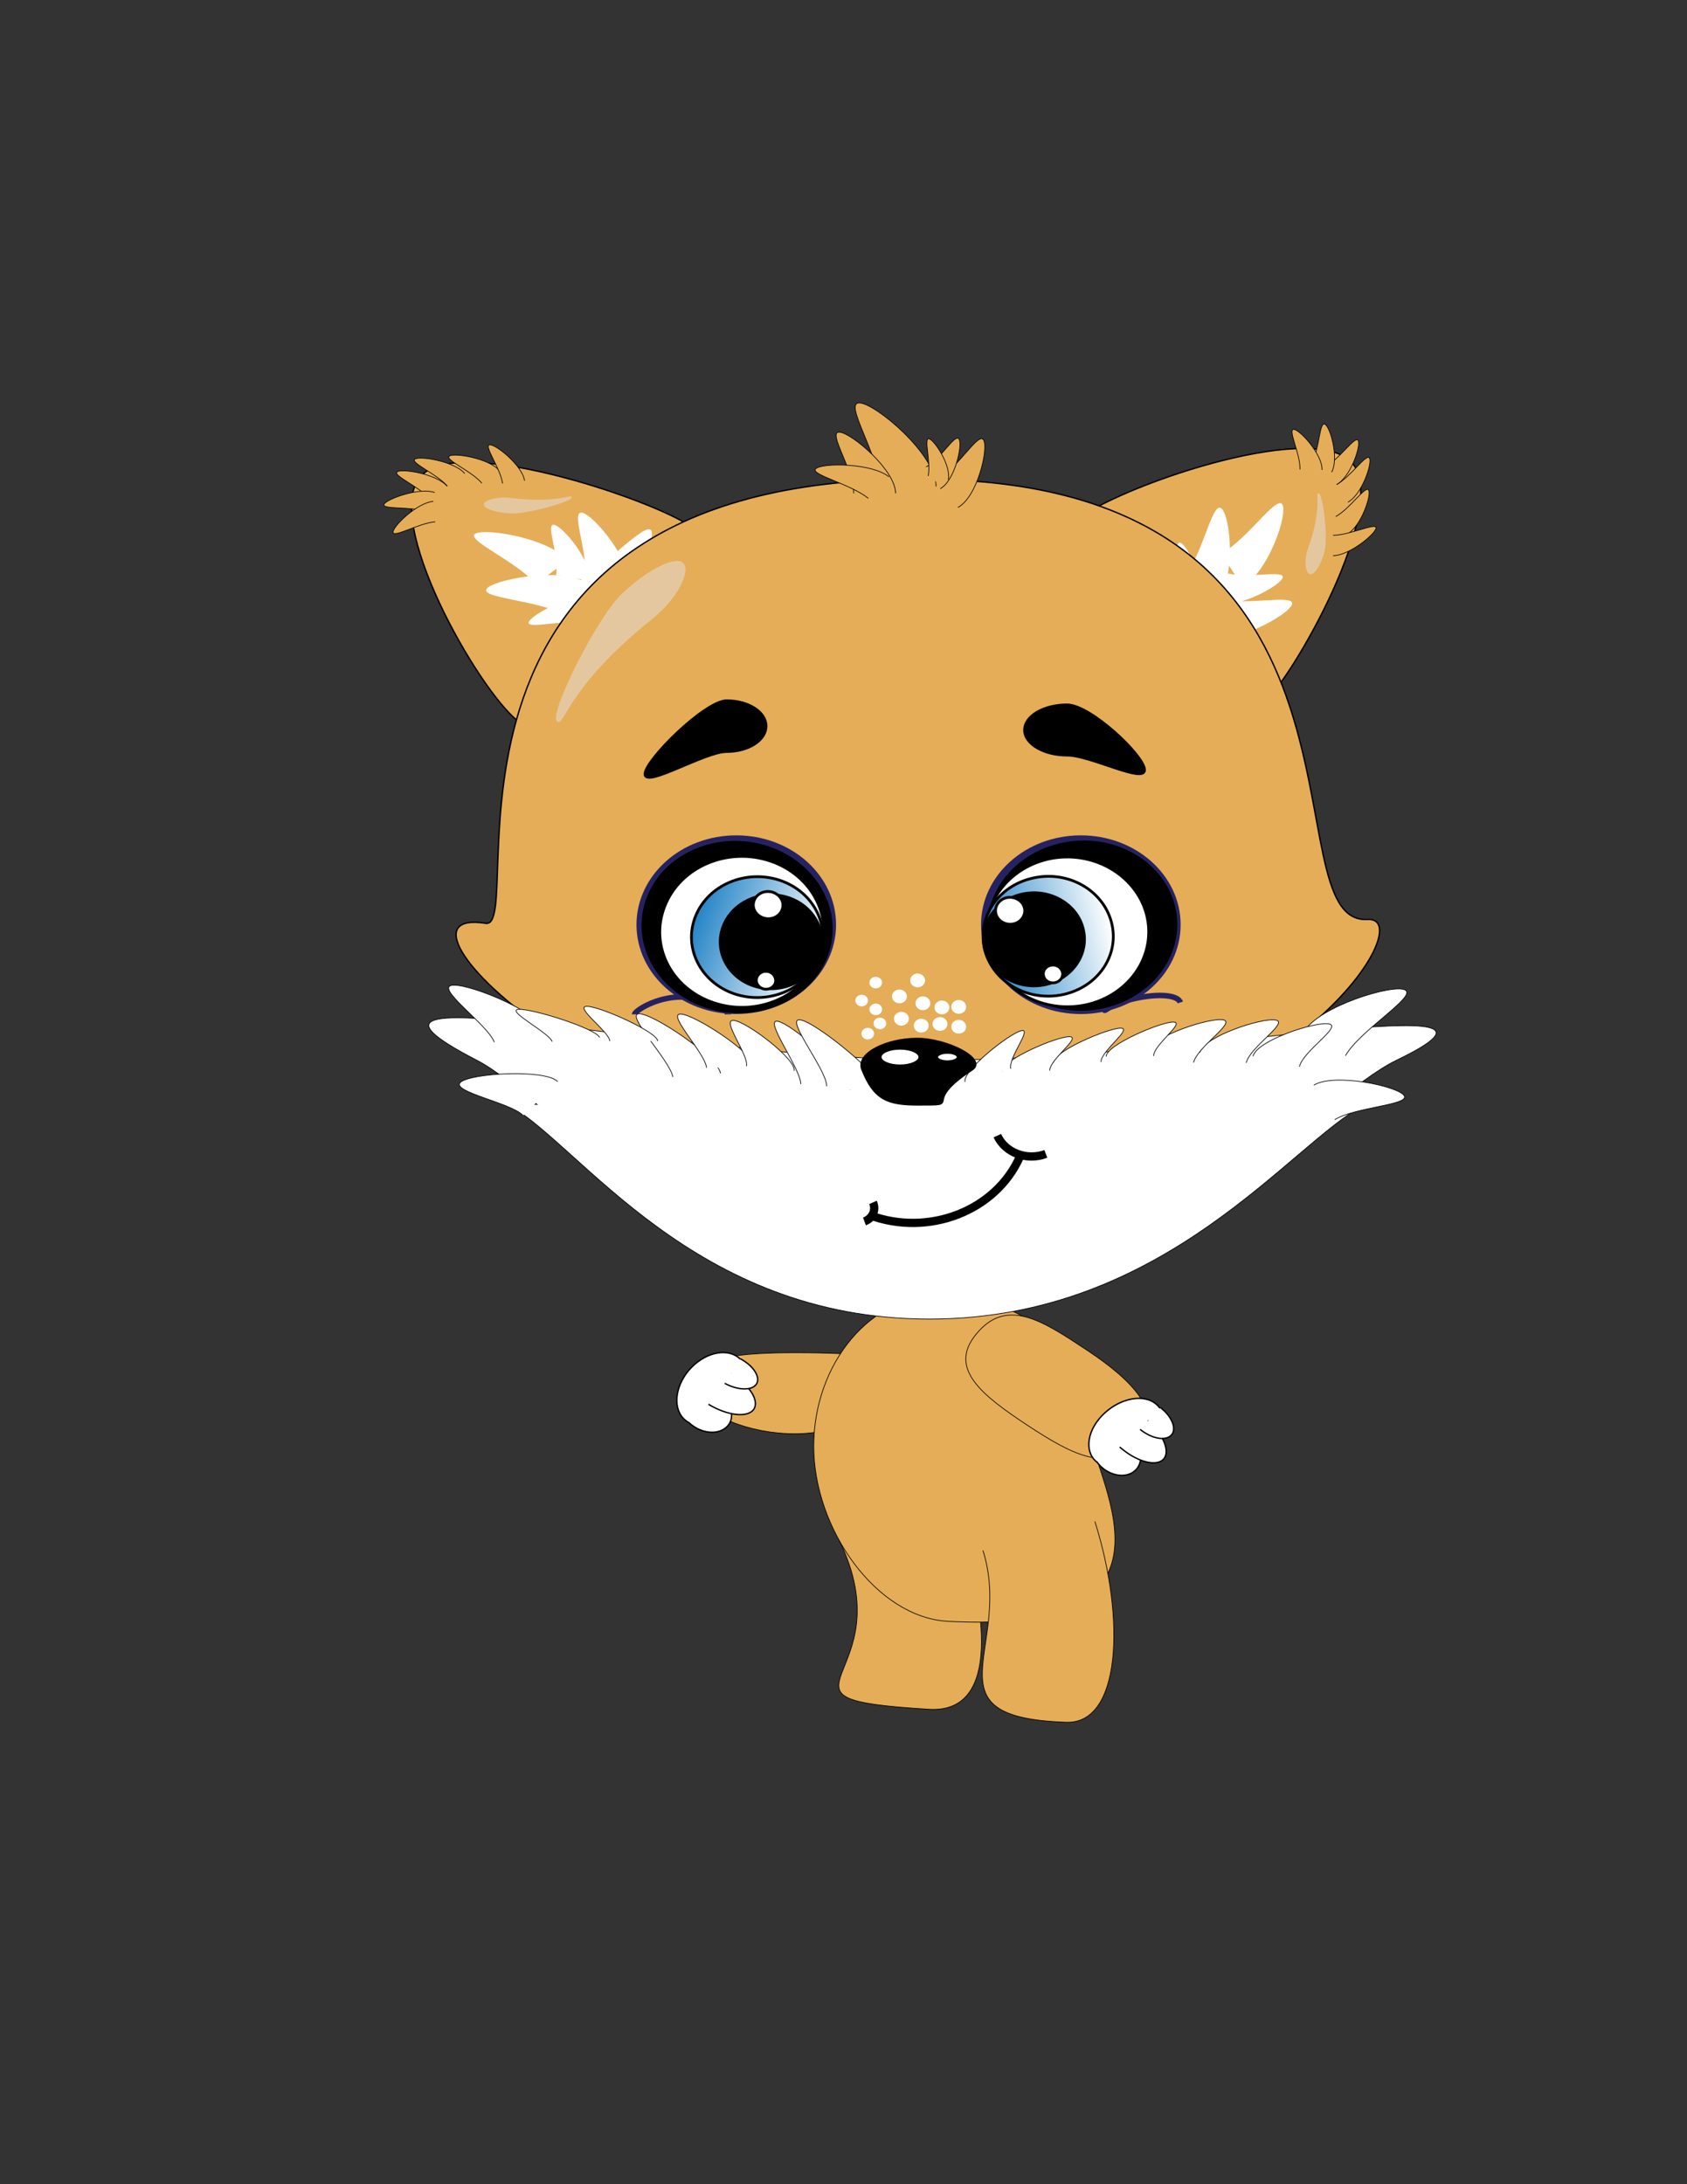 <?xml version="1.0" encoding="utf-8"?>
<!-- Generator: Adobe Illustrator 19.0.0, SVG Export Plug-In . SVG Version: 6.00 Build 0)  -->
<svg version="1.1" id="Layer_1" xmlns="http://www.w3.org/2000/svg" xmlns:xlink="http://www.w3.org/1999/xlink" x="0px" y="0px"
	 viewBox="0 0 612 792" style="enable-background:new 0 0 612 792;" xml:space="preserve">
<rect x="0" y="0" width="612" height="792" fill="#333333" stroke="none"/>
<style type="text/css">
	.st0{fill:#E5AD57;stroke:#000000;stroke-width:0.25;stroke-miterlimit:10;}
	.st1{fill:#FFFFFF;stroke:#000000;stroke-width:0.5;stroke-miterlimit:10;}
	.st2{fill:#E5AD57;stroke:#000000;stroke-width:0.5;stroke-miterlimit:10;}
	.st3{fill:#FFFFFF;}
	.st4{fill:#FFFFFF;stroke:#000000;stroke-width:0.25;stroke-miterlimit:10;}
	.st5{fill:none;stroke:#262262;stroke-width:3;stroke-miterlimit:10;}
	.st6{fill:none;stroke:#262262;stroke-width:2;stroke-miterlimit:10;}
	.st7{stroke:#000000;stroke-miterlimit:10;}
	.st8{fill:#FFFFFF;stroke:#000000;stroke-miterlimit:10;}
	.st9{fill:#FFFFFF;stroke:#000000;stroke-width:3;stroke-miterlimit:10;}
	.st10{opacity:0.51;fill:#E6E0E4;}
	.st11{fill:url(#XMLID_2_);stroke:#000000;stroke-miterlimit:10;}
	.st12{fill:url(#XMLID_13_);stroke:#000000;stroke-miterlimit:10;}
</style>
<path id="XMLID_110_" class="st0" d="M254.4,505.2c0,8.1,18.1,14.7,33.8,14.7s28.5-6.6,28.5-14.7s22-14.7-28.5-14.7
	C249.9,490.5,254.4,497.1,254.4,505.2z"/>
<path id="XMLID_113_" class="st0" d="M348.1,553.3c11.2,35.5,13.1,67.9-11,66.5c-65.9-4-7.8-10.5-32.8-61.6"/>
<path id="XMLID_109_" class="st0" d="M395.3,519.6c3.2,19.5,37.6,73.1-51.4,68.3c-25.9-1.4-48.7-33.4-48.7-63.5
	c0-30.1,21-55.7,46.9-54.5C376.7,471.5,390.4,489.8,395.3,519.6z"/>
<path id="XMLID_118_" class="st0" d="M394.5,489.7c16.3,10.8,28.1,22.9,18.6,33c-11.1,11.8-24.1,4.8-40.4-5.9
	c-16.3-10.8-28.9-20.5-18.6-33C365.2,470.2,378.2,478.9,394.5,489.7z"/>
<path id="XMLID_111_" class="st0" d="M397.2,551.7c11.2,35.5,9.4,73.4-10.3,72.8c-52.1-1.7-19.2-26.8-30.3-62.3"/>
<g id="XMLID_120_">
	<path id="XMLID_124_" class="st1" d="M400.6,512.5c-6.1,5.7-7.4,13.5-3,17.4c4.4,3.9,12.9,2.5,19-3.2c6.1-5.7,7.4-13.5,3-17.4
		C415.2,505.3,406.7,506.8,400.6,512.5z"/>
	<path id="XMLID_123_" class="st1" d="M397.8,529.9c2.9,4.3,8.5,6.2,12.4,4.4c3.9-1.8,4.8-6.8,1.9-11"/>
	<path id="XMLID_122_" class="st1" d="M406.2,524.7c5.9,5.2,12.9,7.2,15.7,4.6c2.8-2.6,0.4-9-5.5-14.2"/>
	<path id="XMLID_121_" class="st1" d="M413.6,518.3c4.2,3.4,9.2,4.3,11.3,2.1s0.3-6.7-3.9-10"/>
</g>
<g id="XMLID_114_">
	<path id="XMLID_119_" class="st1" d="M249,498c-4.8,6.6-4.6,14.5,0.5,17.6c5.1,3.1,13.2,0.3,18.1-6.3c4.8-6.6,4.6-14.5-0.5-17.6
		C262,488.6,253.9,491.4,249,498z"/>
	<path id="XMLID_117_" class="st1" d="M249.8,515.7c3.7,3.7,9.6,4.8,13.1,2.3c3.5-2.4,3.3-7.4-0.4-11.2"/>
	<path id="XMLID_116_" class="st1" d="M257,509.2c6.8,4.1,14.1,5,16.4,1.9c2.2-3.1-1.4-8.9-8.2-13"/>
	<path id="XMLID_115_" class="st1" d="M262.9,501.6c4.8,2.6,9.9,2.7,11.5,0.3c1.6-2.5-1-6.6-5.8-9.2"/>
</g>
<g id="XMLID_63_">
	<path id="XMLID_69_" class="st2" d="M390.1,188.9c14.1-11.9,84.9-36.7,100-21.5c15.1,15.3-22,80.2-32.2,87.9"/>
	<path id="XMLID_78_" class="st0" d="M484.9,175.7c5.2-2.9,10.8-11.4,11.9-9.6c1.1,1.7-2.6,13.1-7.8,16"/>
	<path id="XMLID_81_" class="st0" d="M480.8,169.3c5.2-2.9,10.8-11.4,11.9-9.6s-2.6,13.1-7.8,16"/>
	<path id="XMLID_82_" class="st0" d="M475.9,167.8c2.8-4.9,2.7-14.9,4.7-14c2,0.9,5.2,12.4,2.5,17.4"/>
	<path id="XMLID_83_" class="st0" d="M471.6,170.2c0.2-5.5-4.5-14.5-2.3-14.5s10.5,9.1,10.3,14.7"/>
	<path id="XMLID_79_" class="st0" d="M484.6,187.3c5.2-2.9,10.8-11.4,11.9-9.6c1.1,1.7-2.6,13.1-7.8,16"/>
	<path id="XMLID_80_" class="st0" d="M483.6,194.1c6,0,15.6-4.7,15.6-2.7c0,2-9.5,10-15.6,10.1"/>
	<path id="XMLID_87_" class="st3" d="M445.5,207.9c7.1,2,20.8-1.4,19.8,1.6s-16.2,11.2-23.4,9.2"/>
	<path id="XMLID_88_" class="st3" d="M442.7,217.1c9.4,2.7,27.4-1.9,26,2.1c-1.3,3.9-21.4,14.8-30.8,12.1"/>
	<path id="XMLID_90_" class="st3" d="M439.8,210.7c5.3,12.6,23.2,29.3,19,30.8s-28.7-12.8-34-25.4"/>
	<path id="XMLID_84_" class="st3" d="M443,200.8c9.6-5.3,20-21.2,22.2-17.9c2.1,3.3-4.9,24.4-14.4,29.7"/>
	<path id="XMLID_85_" class="st3" d="M425.6,215c2.3-6.6,0-19,2.6-18.2s9.3,14.4,7,21"/>
	<path id="XMLID_89_" class="st3" d="M431.5,226.3c-7.7-10.9-25.3-25-23-26.4c2.3-1.4,23.7,10.5,31.4,21.3"/>
	<path id="XMLID_86_" class="st3" d="M429.9,208.6c6.7-8.3,9.8-26.6,13.1-24.3s5.5,24.2-1.1,32.5"/>
</g>
<g id="XMLID_92_">
	<path id="XMLID_106_" class="st2" d="M187.8,261.4c-14.5-11.5-49.7-73.3-35-88.9s89.1,10.6,98.6,19.1"/>
	<path id="XMLID_105_" class="st0" d="M162.3,176.3c-3.7-4.4-13.6-8.5-11.8-9.8c1.7-1.3,14.4,0.8,18.1,5.2"/>
	<path id="XMLID_104_" class="st0" d="M155.9,180.9c-3.7-4.4-13.6-8.5-11.8-9.8c1.7-1.3,14.4,0.8,18.1,5.2"/>
	<path id="XMLID_103_" class="st0" d="M154.9,185.5c-5.6-1.9-16.4-0.7-15.6-2.6c0.8-1.9,12.8-6.3,18.4-4.3"/>
	<path id="XMLID_102_" class="st0" d="M157.9,189.2c-6,0.5-15.1,5.9-15.3,3.8c-0.2-2,8.6-10.7,14.6-11.2"/>
	<path id="XMLID_101_" class="st0" d="M174.8,175.2c-3.7-4.4-13.6-8.5-11.8-9.8c1.7-1.3,14.4,0.8,18.1,5.2"/>
	<path id="XMLID_100_" class="st0" d="M182.3,175.3c-0.7-5.5-6.9-13.7-4.7-14c2.2-0.3,11.9,7.5,12.7,13"/>
	<path id="XMLID_99_" class="st3" d="M201.7,208.5c1.4-6.8-4-18.8-0.7-18.2s14,13.5,12.7,20.3"/>
	<path id="XMLID_98_" class="st3" d="M212,210c1.8-8.9-5.2-24.8-0.9-24.1s18.5,17.8,16.7,26.7"/>
	<path id="XMLID_97_" class="st3" d="M205.4,213.4c12.9-6.4,28.8-24.7,30.9-21c2.1,3.6-10.4,27.7-23.3,34.1"/>
	<path id="XMLID_96_" class="st3" d="M194.3,211.7c-6.9-8.1-25.2-15.8-22-18.1c3.3-2.3,26.9,1.5,33.7,9.7"/>
	<path id="XMLID_95_" class="st3" d="M211.8,225.9c-7.4-1.3-20.5,2.3-20-0.2s14.4-10.2,21.9-8.9"/>
	<path id="XMLID_94_" class="st3" d="M223.2,219.2c-10.8,8.4-24,26.1-25.8,24.1c-1.8-2,8.5-22.9,19.3-31.3"/>
	<path id="XMLID_93_" class="st3" d="M204.3,222.7c-9.7-5.1-29.8-5.8-27.8-9.1c2-3.3,25.5-7.9,35.2-2.8"/>
</g>
<path id="XMLID_53_" class="st2" d="M496.2,333.4c19.9-1.2-29.3,79.9-154.1,83.6c-115.5,3.4-209.1-89.1-165.9-82.2
	c16.2,2.6-35.2-166.7,165.9-160.9C509.1,178.7,459.3,335.7,496.2,333.4z"/>
<g id="XMLID_34_">
	<path id="XMLID_30_" class="st4" d="M506.7,384.4c-28.6,13.8-77.4,77.7-169.6,77.7S201.1,399,172.9,384.4
		c-66.8-34.5,74.7,0,166.9,0S565,356.3,506.7,384.4z"/>
	<path id="XMLID_33_" class="st4" d="M495,400.6c-26.6,13.8-72,77.7-157.8,77.7s-126.6-63.2-152.8-77.7"/>
	<path id="XMLID_35_" class="st4" d="M189.8,404.5c-4.3-4.6-26.2-8.6-22.8-12c3.5-3.4,31-4.9,35.3-0.3"/>
	<path id="XMLID_36_" class="st4" d="M179.3,377.9c-2.1-6-20.4-18.9-15.8-20.5c4.5-1.6,30.2,8.7,32.3,14.7"/>
	<path id="XMLID_43_" class="st4" d="M244.1,390.5c-1.1-6-17.2-22.5-12.4-22.9s28.6,15.5,29.7,21.6"/>
	<path id="XMLID_50_" class="st4" d="M290.5,393.1c0-5.6-13.4-23.4-8.5-22.8c5,0.6,26.5,19.3,26.4,24.9"/>
	<path id="XMLID_52_" class="st4" d="M299.9,393.9c0.2-5.8-15.5-25-9.6-24.1c5.9,0.9,31.3,21.5,31.1,27.3"/>
	<path id="XMLID_44_" class="st4" d="M256.3,387.2c-0.3-5.1-14.3-19.4-9.5-19.5c4.8-0.1,26.6,14,26.9,19.1"/>
	<path id="XMLID_45_" class="st4" d="M270.8,386.6c0.9-4.1-9.4-17.1-4.6-16.6s22.8,14.2,21.9,18.3"/>
	<path id="XMLID_39_" class="st4" d="M200.3,377.7c-1-3.2-17-11.3-12.2-11.7c4.7-0.4,28.3,7,29.4,10.2"/>
	<path id="XMLID_40_" class="st4" d="M221.2,377.5c0-3.2-13.1-12.6-8.3-12.6c4.8,0,25.7,9.4,25.7,12.6"/>
	<path id="XMLID_37_" class="st4" d="M484.2,406c7.4-4.6,27.3-5.3,25.2-8.7c-2.1-3.4-25.4-8.4-32.8-3.8"/>
	<path id="XMLID_38_" class="st4" d="M488.1,382.8c5.2-9.2,25.9-21.4,21.7-23.8c-4.1-2.4-31.5,5.9-36.7,15.1"/>
	<path id="XMLID_41_" class="st4" d="M471.4,386.8c1.3-5.7,15.4-14.5,10.8-15.5c-4.7-1.1-26.4,6-27.6,11.7"/>
	<path id="XMLID_42_" class="st4" d="M452.1,385.4c1.3-5.7,15.4-14.5,10.8-15.5c-4.7-1.1-26.4,6-27.6,11.7"/>
	<path id="XMLID_46_" class="st4" d="M433,385.3c1.3-5.7,15.4-14.5,10.8-15.5s-26.4,6-27.6,11.7"/>
	<path id="XMLID_49_" class="st4" d="M418.5,382.9c0-4.1,11.8-12.3,7.1-12.3s-24.4,8.4-24.3,12.5"/>
	<path id="XMLID_48_" class="st4" d="M399.4,385.1c0-4.1,11.8-12.3,7.1-12.3c-4.8,0.1-24.4,8.4-24.3,12.5"/>
	<path id="XMLID_47_" class="st4" d="M380.8,388.2c0-4.1,11.8-12.3,7.1-12.3s-24.4,8.4-24.3,12.5"/>
	<path id="XMLID_51_" class="st4" d="M366.7,387.5c-1.1-3.9,8.2-15.1,3.6-13.7c-4.6,1.3-21.3,14.6-20.2,18.5"/>
</g>
<ellipse id="XMLID_17_" class="st5" cx="392.1" cy="335.3" rx="34.7" ry="30.9"/>
<ellipse id="XMLID_18_" class="st5" cx="267.1" cy="335.3" rx="34.7" ry="30.9"/>
<path id="XMLID_22_" class="st6" d="M230.2,367.8c0-1.1,7.6-6.3,17-6.3c9.4,0,17,5.2,17,6.3"/>
<path id="XMLID_23_" class="st6" d="M400.1,365.1c0.9,3,0,0,9.4-2.5s17.7-2.1,18.7,0.9"/>
<path id="XMLID_21_" class="st7" d="M415.2,279.2c0,5-19.6-5.4-28.1-5.4s-15.4-4.1-15.4-9.1c0-5,6.9-9.1,15.4-9.1
	S415.2,274.1,415.2,279.2z"/>
<path id="XMLID_24_" class="st7" d="M234,280.7c0,5.1,21.7-8.2,29.6-8.2c7.9,0,14.3-4.1,14.3-9.2c0-5.1-6.4-9.2-14.3-9.2
	C255.7,254.2,234,275.7,234,280.7z"/>
<path id="XMLID_25_" class="st7" d="M352.6,387.7c-19.5,12.7-2.6,12.7-19.5,12.7c-11,0-15.9-1.8-20.2-12.7
	c-2.2-5.6,8.9-10.9,19.8-10.9S357.9,384.2,352.6,387.7z"/>
<g id="XMLID_27_">
	<ellipse id="XMLID_26_" class="st8" cx="326.5" cy="383.3" rx="7.2" ry="3.2"/>
	<ellipse id="XMLID_28_" class="st8" cx="343.7" cy="383.3" rx="3.9" ry="1.7"/>
</g>
<path id="XMLID_29_" class="st9" d="M370,419.4c-8.7,19.7-33.2,29.2-54.6,21.2"/>
<path id="XMLID_31_" class="st9" d="M379.4,418.4c-6.8,2.6-14.7-0.3-17.6-6.6"/>
<path id="XMLID_32_" class="st9" d="M316.7,436c1.2,2.7-0.1,5.8-3.1,6.9"/>
<path id="XMLID_54_" class="st10" d="M225.7,215.2c-9.3,8.8-26.6,43.7-23.7,46.3c2.9,2.6,2.9-11.6,34.3-36.8c10-8,14.4-18,11.5-20.6
	C244.9,201.5,235,206.5,225.7,215.2z"/>
<path id="XMLID_107_" class="st10" d="M480.5,200c1.3-4.9-0.5-20.7-2.1-21.1s1.6,4.7-3.8,19.7c-1.7,4.8-1,9.2,0.6,9.6
	S479.2,204.9,480.5,200z"/>
<path id="XMLID_108_" class="st10" d="M185.3,186.2c5.5,0.3,22-4.2,22.1-5.8c0.1-1.6-4.7,2.3-21.8,0.2c-5.4-0.7-10,0.8-10.1,2.3
	C175.4,184.4,179.8,185.9,185.3,186.2z"/>
<g id="XMLID_91_">
	<g id="XMLID_55_">
		<path id="XMLID_56_" class="st0" d="M318.9,176.4c0-11.7-12.9-30.3-7.2-30.3s27.9,18.6,27.9,30.3"/>
		<path id="XMLID_57_" class="st0" d="M309.7,178.9c0-8.6-9.5-22.2-5.3-22.2s20.5,13.7,20.5,22.2"/>
		<path id="XMLID_58_" class="st0" d="M315,180.7c-6.4-5.2-21.2-8.6-19.1-10.7c2.1-2.2,20.3-2.2,26.6,2.9"/>
		<path id="XMLID_61_" class="st0" d="M340.6,173.3c7.2-3.9,14.3-16.7,16.2-13.8c1.9,3-2.2,20.7-9.3,24.5"/>
	</g>
	<path id="XMLID_60_" class="st0" d="M336,169.3c5.3-2.8,10.5-12.3,11.9-10.1s-1.6,15.2-6.8,18"/>
	<path id="XMLID_59_" class="st0" d="M336.7,172.6c1.1-5-1.7-13.8,0.3-13.5c2,0.4,8.1,9.8,7,14.8"/>
</g>
<ellipse id="XMLID_62_" class="st3" cx="327" cy="369.4" rx="2.7" ry="2.5"/>
<ellipse id="XMLID_70_" class="st3" cx="314.8" cy="374.8" rx="2.3" ry="2.1"/>
<ellipse id="XMLID_73_" class="st3" cx="319.2" cy="371.1" rx="2.3" ry="2.1"/>
<ellipse id="XMLID_72_" class="st3" cx="317.7" cy="366" rx="2.3" ry="2.1"/>
<ellipse id="XMLID_75_" class="st3" cx="312.6" cy="362.8" rx="2.3" ry="2.1"/>
<ellipse id="XMLID_74_" class="st3" cx="317.7" cy="356.3" rx="2.3" ry="2.1"/>
<ellipse id="XMLID_64_" class="st3" cx="334.2" cy="371.9" rx="2.7" ry="2.5"/>
<ellipse id="XMLID_65_" class="st3" cx="334.8" cy="363.8" rx="2.7" ry="2.5"/>
<ellipse id="XMLID_67_" class="st3" cx="341.7" cy="365.3" rx="2.7" ry="2.5"/>
<ellipse id="XMLID_77_" class="st3" cx="347.8" cy="365.1" rx="2.7" ry="2.5"/>
<ellipse id="XMLID_71_" class="st3" cx="347.8" cy="372.3" rx="2.7" ry="2.5"/>
<ellipse id="XMLID_68_" class="st3" cx="341" cy="371.3" rx="2.7" ry="2.5"/>
<ellipse id="XMLID_66_" class="st3" cx="326.3" cy="361.3" rx="2.7" ry="2.5"/>
<ellipse id="XMLID_76_" class="st3" cx="332.9" cy="355.5" rx="2.7" ry="2.5"/>
<g id="XMLID_174_">
	<g id="XMLID_20_">
		<path id="XMLID_15_" class="st7" d="M299.6,347c-6.3,15.9-25.8,23.9-43.6,17.9c-17.8-6-27.1-23.7-20.8-39.6
			c6.3-15.9,25.8-23.9,43.6-17.9C296.6,313.5,305.9,331.2,299.6,347z"/>
		<path id="XMLID_3_" class="st8" d="M297.1,347.3c-5.6,14.2-22.7,21.5-38.2,16.3s-23.4-20.9-17.7-35.1
			c5.6-14.2,22.7-21.5,38.2-16.3S302.7,333.1,297.1,347.3z"/>
		
			<linearGradient id="XMLID_2_" gradientUnits="userSpaceOnUse" x1="258.839" y1="316.396" x2="306.063" y2="316.396" gradientTransform="matrix(0.939 0.343 -0.343 0.939 117.99 -54.34)">
			<stop  offset="0" style="stop-color:#2484C6"/>
			<stop  offset="1" style="stop-color:#2484C6;stop-opacity:0"/>
		</linearGradient>
		<path id="XMLID_4_" class="st11" d="M297.1,347.3c-4.5,11.4-18.2,17.2-30.6,13.1c-12.4-4.2-18.7-16.8-14.2-28.1
			c4.5-11.4,18.2-17.2,30.6-13.1C295.2,323.3,301.6,335.9,297.1,347.3z"/>
		<path id="XMLID_5_" class="st7" d="M297.1,347.3c-3.5,8.8-14.1,13.4-23.7,10.2s-14.5-13-11-21.8c3.5-8.8,14.1-13.4,23.7-10.2
			C295.6,328.7,300.6,338.5,297.1,347.3z"/>
		<path id="XMLID_6_" class="st8" d="M283.7,329.9c-1,2.6-4.1,3.9-6.9,2.9s-4.2-3.8-3.2-6.3c1-2.6,4.1-3.9,6.9-2.9
			S284.7,327.4,283.7,329.9z"/>
		<path id="XMLID_7_" class="st8" d="M281.2,356.6c-0.7,1.7-2.7,2.5-4.5,1.9c-1.8-0.6-2.8-2.5-2.1-4.2s2.7-2.5,4.5-1.9
			C280.9,353.1,281.8,355,281.2,356.6z"/>
	</g>
	<g id="XMLID_19_">
		<path id="XMLID_16_" class="st7" d="M425.7,328.3c4.3,16.3-7.1,32.7-25.3,36.8c-18.3,4.1-36.5-5.8-40.8-22.1s7.1-32.7,25.3-36.8
			C403.2,302.1,421.4,312,425.7,328.3z"/>
		<path id="XMLID_11_" class="st8" d="M415.9,331.5c3.8,14.6-5.9,29.2-21.7,32.8c-15.8,3.5-31.8-5.4-35.6-20
			c-3.8-14.6,5.9-29.2,21.7-32.8C396.1,308,412,317,415.9,331.5z"/>
		
			<linearGradient id="XMLID_13_" gradientUnits="userSpaceOnUse" x1="347.664" y1="348.37" x2="394.668" y2="348.37" gradientTransform="matrix(0.972 -0.235 0.235 0.972 -62.451 88.195)">
			<stop  offset="0" style="stop-color:#2484C6"/>
			<stop  offset="1" style="stop-color:#2484C6;stop-opacity:0"/>
		</linearGradient>
		<path id="XMLID_10_" class="st12" d="M403.2,334.4c3.1,11.7-4.7,23.4-17.4,26.2c-12.7,2.8-25.4-4.3-28.5-16
			c-3.1-11.7,4.7-23.4,17.4-26.2C387.4,315.5,400.1,322.7,403.2,334.4z"/>
		<path id="XMLID_9_" class="st7" d="M392.9,336.6c2.4,9.1-3.7,18.2-13.5,20.4c-9.8,2.2-19.7-3.4-22.1-12.4s3.7-18.2,13.5-20.4
			C380.6,322,390.6,327.6,392.9,336.6z"/>
		<path id="XMLID_8_" class="st8" d="M371.6,329.1c0.7,2.6-1.1,5.3-3.9,5.9c-2.9,0.6-5.7-1-6.4-3.6c-0.7-2.6,1.1-5.3,3.9-5.9
			S370.9,326.5,371.6,329.1z"/>
		<path id="XMLID_12_" class="st8" d="M385.4,352.4c0.5,1.7-0.7,3.5-2.6,3.9c-1.9,0.4-3.8-0.6-4.2-2.4c-0.5-1.7,0.7-3.5,2.6-3.9
			C383.1,349.6,384.9,350.7,385.4,352.4z"/>
	</g>
</g>
</svg>

